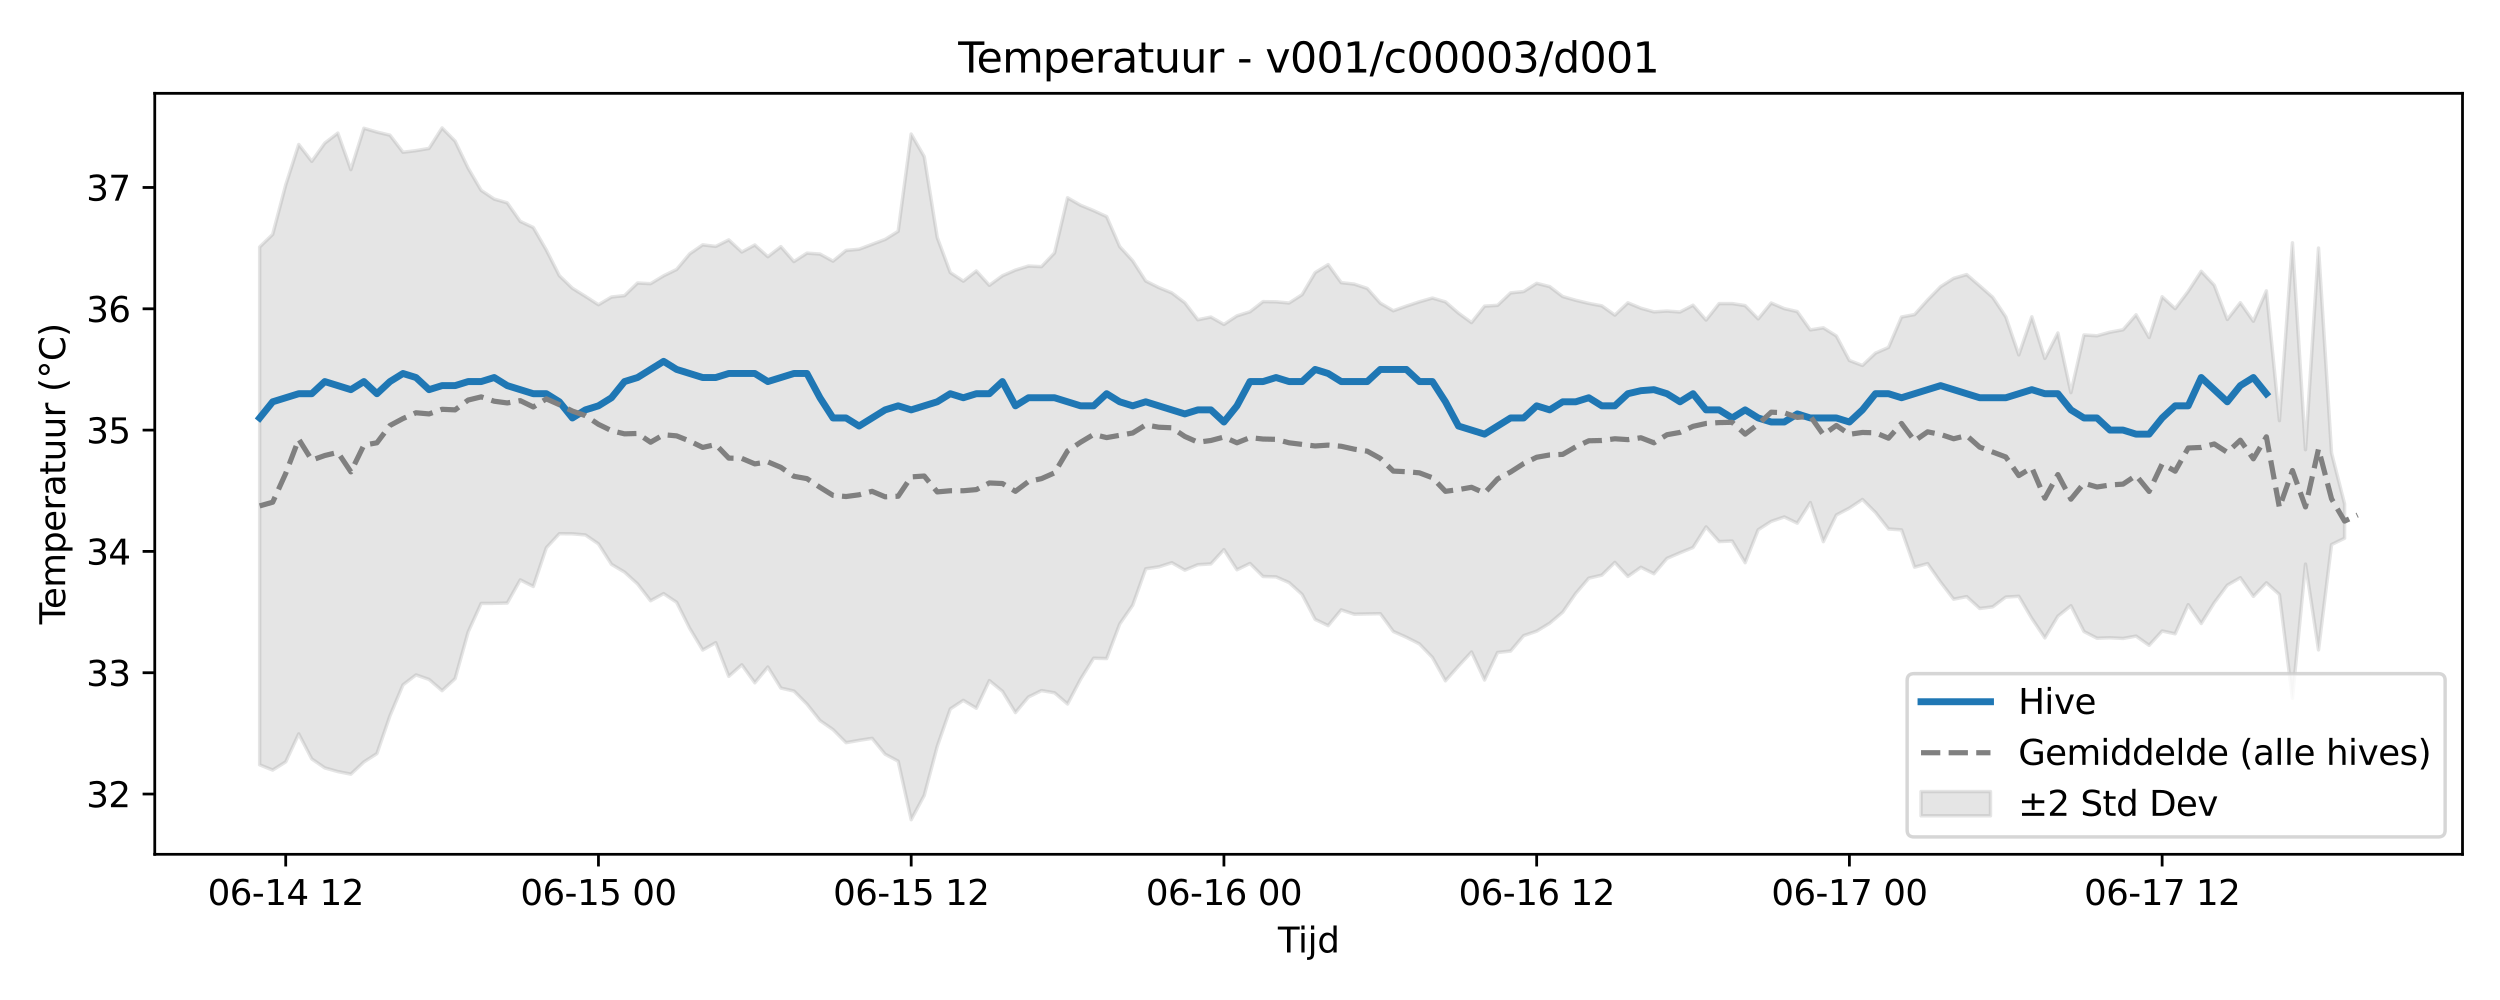 <?xml version="1.0" encoding="utf-8" standalone="no"?>
<!DOCTYPE svg PUBLIC "-//W3C//DTD SVG 1.1//EN"
  "http://www.w3.org/Graphics/SVG/1.1/DTD/svg11.dtd">
<svg xmlns:xlink="http://www.w3.org/1999/xlink" width="720pt" height="288pt" viewBox="0 0 720 288" xmlns="http://www.w3.org/2000/svg" version="1.1">
 <defs>
  <style type="text/css">*{stroke-linejoin: round; stroke-linecap: butt}</style>
 </defs>
 <g id="figure_1">
  <g id="patch_1">
   <path d="M 0 288 
L 720 288 
L 720 0 
L 0 0 
z
" style="fill: #ffffff"/>
  </g>
  <g id="axes_1">
   <g id="patch_2">
    <path d="M 44.57 246.04 
L 709.2 246.04 
L 709.2 26.88 
L 44.57 26.88 
z
" style="fill: #ffffff"/>
   </g>
   <g id="FillBetweenPolyCollection_1">
    <defs>
     <path id="mc0db12d327" d="M 74.78 -216.862 
L 74.78 -67.731 
L 78.533 -66.221 
L 82.286 -68.58 
L 86.039 -76.634 
L 89.792 -69.429 
L 93.545 -66.837 
L 97.298 -65.784 
L 101.05 -65.04 
L 104.803 -68.555 
L 108.556 -70.974 
L 112.309 -81.857 
L 116.062 -90.76 
L 119.815 -93.629 
L 123.568 -92.317 
L 127.32 -89.085 
L 131.073 -92.553 
L 134.826 -105.993 
L 138.579 -114.218 
L 142.332 -114.231 
L 146.085 -114.32 
L 149.837 -120.994 
L 153.59 -119.094 
L 157.343 -130.238 
L 161.096 -134.29 
L 164.849 -134.255 
L 168.602 -133.932 
L 172.355 -131.358 
L 176.107 -125.472 
L 179.86 -123.236 
L 183.613 -119.826 
L 187.366 -114.977 
L 191.119 -117.032 
L 194.872 -114.53 
L 198.625 -107.052 
L 202.377 -100.796 
L 206.13 -102.907 
L 209.883 -93.21 
L 213.636 -96.537 
L 217.389 -91.352 
L 221.142 -95.898 
L 224.895 -89.835 
L 228.647 -88.978 
L 232.4 -85.218 
L 236.153 -80.486 
L 239.906 -77.875 
L 243.659 -74.112 
L 247.412 -74.775 
L 251.164 -75.357 
L 254.917 -70.788 
L 258.67 -68.779 
L 262.423 -51.922 
L 266.176 -58.914 
L 269.929 -73.061 
L 273.682 -83.819 
L 277.434 -86.3 
L 281.187 -84.027 
L 284.94 -91.982 
L 288.693 -88.906 
L 292.446 -82.775 
L 296.199 -87.267 
L 299.952 -89.108 
L 303.704 -88.477 
L 307.457 -85.248 
L 311.21 -92.387 
L 314.963 -98.426 
L 318.716 -98.333 
L 322.469 -108.265 
L 326.222 -113.714 
L 329.974 -124.188 
L 333.727 -124.741 
L 337.48 -125.943 
L 341.233 -123.798 
L 344.986 -125.366 
L 348.739 -125.588 
L 352.491 -129.702 
L 356.244 -123.905 
L 359.997 -125.726 
L 363.75 -121.97 
L 367.503 -121.858 
L 371.256 -120.21 
L 375.009 -116.797 
L 378.761 -109.618 
L 382.514 -107.817 
L 386.267 -112.35 
L 390.02 -111.104 
L 393.773 -111.187 
L 397.526 -111.259 
L 401.279 -106.138 
L 405.031 -104.463 
L 408.784 -102.561 
L 412.537 -98.648 
L 416.29 -91.933 
L 420.043 -96.167 
L 423.796 -100.224 
L 427.548 -92.16 
L 431.301 -100.081 
L 435.054 -100.492 
L 438.807 -104.933 
L 442.56 -106.219 
L 446.313 -108.504 
L 450.066 -111.701 
L 453.818 -117.094 
L 457.571 -121.489 
L 461.324 -122.353 
L 465.077 -126.028 
L 468.83 -121.982 
L 472.583 -124.625 
L 476.336 -122.761 
L 480.088 -127.187 
L 483.841 -128.793 
L 487.594 -130.325 
L 491.347 -136.258 
L 495.1 -132.026 
L 498.853 -132.184 
L 502.606 -125.945 
L 506.358 -135.432 
L 510.111 -137.843 
L 513.864 -139.123 
L 517.617 -137.322 
L 521.37 -143.262 
L 525.123 -132.006 
L 528.875 -139.687 
L 532.628 -141.66 
L 536.381 -144.156 
L 540.134 -140.409 
L 543.887 -135.658 
L 547.64 -135.39 
L 551.393 -124.654 
L 555.145 -125.673 
L 558.898 -120.326 
L 562.651 -115.435 
L 566.404 -116.179 
L 570.157 -112.758 
L 573.91 -113.238 
L 577.663 -116.039 
L 581.415 -116.266 
L 585.168 -109.874 
L 588.921 -104.283 
L 592.674 -110.534 
L 596.427 -113.545 
L 600.18 -106.123 
L 603.933 -104.189 
L 607.685 -104.322 
L 611.438 -104.125 
L 615.191 -104.801 
L 618.944 -102.144 
L 622.697 -106.267 
L 626.45 -105.467 
L 630.202 -113.854 
L 633.955 -108.419 
L 637.708 -114.421 
L 641.461 -119.462 
L 645.214 -121.619 
L 648.967 -116.247 
L 652.72 -120.146 
L 656.472 -116.77 
L 660.225 -86.897 
L 663.978 -125.536 
L 667.731 -100.827 
L 671.484 -131.159 
L 675.237 -132.988 
L 675.237 -142.87 
L 675.237 -142.87 
L 671.484 -157.51 
L 667.731 -216.569 
L 663.978 -158.475 
L 660.225 -218.077 
L 656.472 -166.852 
L 652.72 -204.237 
L 648.967 -195.48 
L 645.214 -200.823 
L 641.461 -195.992 
L 637.708 -205.858 
L 633.955 -209.864 
L 630.202 -204.096 
L 626.45 -199.118 
L 622.697 -202.533 
L 618.944 -190.795 
L 615.191 -197.344 
L 611.438 -193.029 
L 607.685 -192.333 
L 603.933 -191.301 
L 600.18 -191.53 
L 596.427 -174.93 
L 592.674 -192.11 
L 588.921 -184.775 
L 585.168 -196.763 
L 581.415 -185.795 
L 577.663 -196.754 
L 573.91 -202.383 
L 570.157 -205.691 
L 566.404 -208.925 
L 562.651 -207.839 
L 558.898 -205.444 
L 555.145 -201.594 
L 551.393 -197.4 
L 547.64 -196.701 
L 543.887 -187.948 
L 540.134 -186.304 
L 536.381 -182.75 
L 532.628 -184.179 
L 528.875 -191.24 
L 525.123 -193.597 
L 521.37 -192.989 
L 517.617 -198.263 
L 513.864 -199.124 
L 510.111 -200.737 
L 506.358 -196.161 
L 502.606 -199.991 
L 498.853 -200.573 
L 495.1 -200.565 
L 491.347 -195.834 
L 487.594 -200.102 
L 483.841 -198.141 
L 480.088 -198.417 
L 476.336 -198.184 
L 472.583 -199.231 
L 468.83 -200.793 
L 465.077 -197.246 
L 461.324 -199.923 
L 457.571 -200.62 
L 453.818 -201.522 
L 450.066 -202.589 
L 446.313 -205.454 
L 442.56 -206.408 
L 438.807 -204.033 
L 435.054 -203.65 
L 431.301 -200.068 
L 427.548 -199.836 
L 423.796 -195.1 
L 420.043 -197.826 
L 416.29 -201.062 
L 412.537 -202.166 
L 408.784 -201.081 
L 405.031 -199.844 
L 401.279 -198.503 
L 397.526 -200.702 
L 393.773 -204.933 
L 390.02 -206.181 
L 386.267 -206.598 
L 382.514 -211.797 
L 378.761 -209.496 
L 375.009 -203.149 
L 371.256 -200.735 
L 367.503 -201.083 
L 363.75 -201.137 
L 359.997 -198.214 
L 356.244 -197.039 
L 352.491 -194.57 
L 348.739 -196.688 
L 344.986 -195.911 
L 341.233 -200.807 
L 337.48 -203.653 
L 333.727 -205.188 
L 329.974 -207.072 
L 326.222 -212.887 
L 322.469 -217.006 
L 318.716 -225.607 
L 314.963 -227.343 
L 311.21 -228.891 
L 307.457 -231.038 
L 303.704 -215.165 
L 299.952 -211.207 
L 296.199 -211.384 
L 292.446 -210.22 
L 288.693 -208.58 
L 284.94 -205.837 
L 281.187 -209.966 
L 277.434 -207.028 
L 273.682 -209.508 
L 269.929 -219.601 
L 266.176 -242.898 
L 262.423 -249.391 
L 258.67 -221.387 
L 254.917 -219.046 
L 251.164 -217.638 
L 247.412 -216.223 
L 243.659 -215.888 
L 239.906 -212.791 
L 236.153 -214.838 
L 232.4 -215.096 
L 228.647 -212.668 
L 224.895 -216.968 
L 221.142 -214.066 
L 217.389 -217.448 
L 213.636 -215.424 
L 209.883 -218.917 
L 206.13 -217.04 
L 202.377 -217.487 
L 198.625 -214.891 
L 194.872 -210.408 
L 191.119 -208.571 
L 187.366 -206.301 
L 183.613 -206.498 
L 179.86 -202.866 
L 176.107 -202.46 
L 172.355 -200.235 
L 168.602 -202.652 
L 164.849 -204.99 
L 161.096 -208.615 
L 157.343 -215.995 
L 153.59 -222.481 
L 149.837 -224.241 
L 146.085 -229.584 
L 142.332 -230.671 
L 138.579 -233.18 
L 134.826 -239.574 
L 131.073 -247.357 
L 127.32 -251.158 
L 123.568 -245.264 
L 119.815 -244.618 
L 116.062 -244.16 
L 112.309 -249.07 
L 108.556 -249.971 
L 104.803 -251.059 
L 101.05 -239.157 
L 97.298 -249.671 
L 93.545 -246.787 
L 89.792 -241.533 
L 86.039 -246.391 
L 82.286 -234.73 
L 78.533 -220.507 
L 74.78 -216.862 
z
" style="stroke: #808080; stroke-opacity: 0.2"/>
    </defs>
    <g clip-path="url(#p40c38d9296)">
     <use xlink:href="#mc0db12d327" x="0" y="288" style="fill: #808080; fill-opacity: 0.2; stroke: #808080; stroke-opacity: 0.2"/>
    </g>
   </g>
   <g id="matplotlib.axis_1">
    <g id="xtick_1">
     <g id="line2d_1">
      <defs>
       <path id="m0bcf528bba" d="M 0 0 
L 0 3.5 
" style="stroke: #000000; stroke-width: 0.8"/>
      </defs>
      <g>
       <use xlink:href="#m0bcf528bba" x="82.286" y="246.04" style="stroke: #000000; stroke-width: 0.8"/>
      </g>
     </g>
     <g id="text_1">
      <!-- 06-14 12 -->
      <g transform="translate(59.806 260.638) scale(0.1 -0.1)">
       <defs>
        <path id="DejaVuSans-30" d="M 2034 4250 
Q 1547 4250 1301 3770 
Q 1056 3291 1056 2328 
Q 1056 1369 1301 889 
Q 1547 409 2034 409 
Q 2525 409 2770 889 
Q 3016 1369 3016 2328 
Q 3016 3291 2770 3770 
Q 2525 4250 2034 4250 
z
M 2034 4750 
Q 2819 4750 3233 4129 
Q 3647 3509 3647 2328 
Q 3647 1150 3233 529 
Q 2819 -91 2034 -91 
Q 1250 -91 836 529 
Q 422 1150 422 2328 
Q 422 3509 836 4129 
Q 1250 4750 2034 4750 
z
" transform="scale(0.016)"/>
        <path id="DejaVuSans-36" d="M 2113 2584 
Q 1688 2584 1439 2293 
Q 1191 2003 1191 1497 
Q 1191 994 1439 701 
Q 1688 409 2113 409 
Q 2538 409 2786 701 
Q 3034 994 3034 1497 
Q 3034 2003 2786 2293 
Q 2538 2584 2113 2584 
z
M 3366 4563 
L 3366 3988 
Q 3128 4100 2886 4159 
Q 2644 4219 2406 4219 
Q 1781 4219 1451 3797 
Q 1122 3375 1075 2522 
Q 1259 2794 1537 2939 
Q 1816 3084 2150 3084 
Q 2853 3084 3261 2657 
Q 3669 2231 3669 1497 
Q 3669 778 3244 343 
Q 2819 -91 2113 -91 
Q 1303 -91 875 529 
Q 447 1150 447 2328 
Q 447 3434 972 4092 
Q 1497 4750 2381 4750 
Q 2619 4750 2861 4703 
Q 3103 4656 3366 4563 
z
" transform="scale(0.016)"/>
        <path id="DejaVuSans-2d" d="M 313 2009 
L 1997 2009 
L 1997 1497 
L 313 1497 
L 313 2009 
z
" transform="scale(0.016)"/>
        <path id="DejaVuSans-31" d="M 794 531 
L 1825 531 
L 1825 4091 
L 703 3866 
L 703 4441 
L 1819 4666 
L 2450 4666 
L 2450 531 
L 3481 531 
L 3481 0 
L 794 0 
L 794 531 
z
" transform="scale(0.016)"/>
        <path id="DejaVuSans-34" d="M 2419 4116 
L 825 1625 
L 2419 1625 
L 2419 4116 
z
M 2253 4666 
L 3047 4666 
L 3047 1625 
L 3713 1625 
L 3713 1100 
L 3047 1100 
L 3047 0 
L 2419 0 
L 2419 1100 
L 313 1100 
L 313 1709 
L 2253 4666 
z
" transform="scale(0.016)"/>
        <path id="DejaVuSans-20" transform="scale(0.016)"/>
        <path id="DejaVuSans-32" d="M 1228 531 
L 3431 531 
L 3431 0 
L 469 0 
L 469 531 
Q 828 903 1448 1529 
Q 2069 2156 2228 2338 
Q 2531 2678 2651 2914 
Q 2772 3150 2772 3378 
Q 2772 3750 2511 3984 
Q 2250 4219 1831 4219 
Q 1534 4219 1204 4116 
Q 875 4013 500 3803 
L 500 4441 
Q 881 4594 1212 4672 
Q 1544 4750 1819 4750 
Q 2544 4750 2975 4387 
Q 3406 4025 3406 3419 
Q 3406 3131 3298 2873 
Q 3191 2616 2906 2266 
Q 2828 2175 2409 1742 
Q 1991 1309 1228 531 
z
" transform="scale(0.016)"/>
       </defs>
       <use xlink:href="#DejaVuSans-30"/>
       <use xlink:href="#DejaVuSans-36" transform="translate(63.623 0)"/>
       <use xlink:href="#DejaVuSans-2d" transform="translate(127.246 0)"/>
       <use xlink:href="#DejaVuSans-31" transform="translate(163.33 0)"/>
       <use xlink:href="#DejaVuSans-34" transform="translate(226.953 0)"/>
       <use xlink:href="#DejaVuSans-20" transform="translate(290.576 0)"/>
       <use xlink:href="#DejaVuSans-31" transform="translate(322.363 0)"/>
       <use xlink:href="#DejaVuSans-32" transform="translate(385.986 0)"/>
      </g>
     </g>
    </g>
    <g id="xtick_2">
     <g id="line2d_2">
      <g>
       <use xlink:href="#m0bcf528bba" x="172.355" y="246.04" style="stroke: #000000; stroke-width: 0.8"/>
      </g>
     </g>
     <g id="text_2">
      <!-- 06-15 00 -->
      <g transform="translate(149.874 260.638) scale(0.1 -0.1)">
       <defs>
        <path id="DejaVuSans-35" d="M 691 4666 
L 3169 4666 
L 3169 4134 
L 1269 4134 
L 1269 2991 
Q 1406 3038 1543 3061 
Q 1681 3084 1819 3084 
Q 2600 3084 3056 2656 
Q 3513 2228 3513 1497 
Q 3513 744 3044 326 
Q 2575 -91 1722 -91 
Q 1428 -91 1123 -41 
Q 819 9 494 109 
L 494 744 
Q 775 591 1075 516 
Q 1375 441 1709 441 
Q 2250 441 2565 725 
Q 2881 1009 2881 1497 
Q 2881 1984 2565 2268 
Q 2250 2553 1709 2553 
Q 1456 2553 1204 2497 
Q 953 2441 691 2322 
L 691 4666 
z
" transform="scale(0.016)"/>
       </defs>
       <use xlink:href="#DejaVuSans-30"/>
       <use xlink:href="#DejaVuSans-36" transform="translate(63.623 0)"/>
       <use xlink:href="#DejaVuSans-2d" transform="translate(127.246 0)"/>
       <use xlink:href="#DejaVuSans-31" transform="translate(163.33 0)"/>
       <use xlink:href="#DejaVuSans-35" transform="translate(226.953 0)"/>
       <use xlink:href="#DejaVuSans-20" transform="translate(290.576 0)"/>
       <use xlink:href="#DejaVuSans-30" transform="translate(322.363 0)"/>
       <use xlink:href="#DejaVuSans-30" transform="translate(385.986 0)"/>
      </g>
     </g>
    </g>
    <g id="xtick_3">
     <g id="line2d_3">
      <g>
       <use xlink:href="#m0bcf528bba" x="262.423" y="246.04" style="stroke: #000000; stroke-width: 0.8"/>
      </g>
     </g>
     <g id="text_3">
      <!-- 06-15 12 -->
      <g transform="translate(239.943 260.638) scale(0.1 -0.1)">
       <use xlink:href="#DejaVuSans-30"/>
       <use xlink:href="#DejaVuSans-36" transform="translate(63.623 0)"/>
       <use xlink:href="#DejaVuSans-2d" transform="translate(127.246 0)"/>
       <use xlink:href="#DejaVuSans-31" transform="translate(163.33 0)"/>
       <use xlink:href="#DejaVuSans-35" transform="translate(226.953 0)"/>
       <use xlink:href="#DejaVuSans-20" transform="translate(290.576 0)"/>
       <use xlink:href="#DejaVuSans-31" transform="translate(322.363 0)"/>
       <use xlink:href="#DejaVuSans-32" transform="translate(385.986 0)"/>
      </g>
     </g>
    </g>
    <g id="xtick_4">
     <g id="line2d_4">
      <g>
       <use xlink:href="#m0bcf528bba" x="352.491" y="246.04" style="stroke: #000000; stroke-width: 0.8"/>
      </g>
     </g>
     <g id="text_4">
      <!-- 06-16 00 -->
      <g transform="translate(330.011 260.638) scale(0.1 -0.1)">
       <use xlink:href="#DejaVuSans-30"/>
       <use xlink:href="#DejaVuSans-36" transform="translate(63.623 0)"/>
       <use xlink:href="#DejaVuSans-2d" transform="translate(127.246 0)"/>
       <use xlink:href="#DejaVuSans-31" transform="translate(163.33 0)"/>
       <use xlink:href="#DejaVuSans-36" transform="translate(226.953 0)"/>
       <use xlink:href="#DejaVuSans-20" transform="translate(290.576 0)"/>
       <use xlink:href="#DejaVuSans-30" transform="translate(322.363 0)"/>
       <use xlink:href="#DejaVuSans-30" transform="translate(385.986 0)"/>
      </g>
     </g>
    </g>
    <g id="xtick_5">
     <g id="line2d_5">
      <g>
       <use xlink:href="#m0bcf528bba" x="442.56" y="246.04" style="stroke: #000000; stroke-width: 0.8"/>
      </g>
     </g>
     <g id="text_5">
      <!-- 06-16 12 -->
      <g transform="translate(420.079 260.638) scale(0.1 -0.1)">
       <use xlink:href="#DejaVuSans-30"/>
       <use xlink:href="#DejaVuSans-36" transform="translate(63.623 0)"/>
       <use xlink:href="#DejaVuSans-2d" transform="translate(127.246 0)"/>
       <use xlink:href="#DejaVuSans-31" transform="translate(163.33 0)"/>
       <use xlink:href="#DejaVuSans-36" transform="translate(226.953 0)"/>
       <use xlink:href="#DejaVuSans-20" transform="translate(290.576 0)"/>
       <use xlink:href="#DejaVuSans-31" transform="translate(322.363 0)"/>
       <use xlink:href="#DejaVuSans-32" transform="translate(385.986 0)"/>
      </g>
     </g>
    </g>
    <g id="xtick_6">
     <g id="line2d_6">
      <g>
       <use xlink:href="#m0bcf528bba" x="532.628" y="246.04" style="stroke: #000000; stroke-width: 0.8"/>
      </g>
     </g>
     <g id="text_6">
      <!-- 06-17 00 -->
      <g transform="translate(510.148 260.638) scale(0.1 -0.1)">
       <defs>
        <path id="DejaVuSans-37" d="M 525 4666 
L 3525 4666 
L 3525 4397 
L 1831 0 
L 1172 0 
L 2766 4134 
L 525 4134 
L 525 4666 
z
" transform="scale(0.016)"/>
       </defs>
       <use xlink:href="#DejaVuSans-30"/>
       <use xlink:href="#DejaVuSans-36" transform="translate(63.623 0)"/>
       <use xlink:href="#DejaVuSans-2d" transform="translate(127.246 0)"/>
       <use xlink:href="#DejaVuSans-31" transform="translate(163.33 0)"/>
       <use xlink:href="#DejaVuSans-37" transform="translate(226.953 0)"/>
       <use xlink:href="#DejaVuSans-20" transform="translate(290.576 0)"/>
       <use xlink:href="#DejaVuSans-30" transform="translate(322.363 0)"/>
       <use xlink:href="#DejaVuSans-30" transform="translate(385.986 0)"/>
      </g>
     </g>
    </g>
    <g id="xtick_7">
     <g id="line2d_7">
      <g>
       <use xlink:href="#m0bcf528bba" x="622.697" y="246.04" style="stroke: #000000; stroke-width: 0.8"/>
      </g>
     </g>
     <g id="text_7">
      <!-- 06-17 12 -->
      <g transform="translate(600.216 260.638) scale(0.1 -0.1)">
       <use xlink:href="#DejaVuSans-30"/>
       <use xlink:href="#DejaVuSans-36" transform="translate(63.623 0)"/>
       <use xlink:href="#DejaVuSans-2d" transform="translate(127.246 0)"/>
       <use xlink:href="#DejaVuSans-31" transform="translate(163.33 0)"/>
       <use xlink:href="#DejaVuSans-37" transform="translate(226.953 0)"/>
       <use xlink:href="#DejaVuSans-20" transform="translate(290.576 0)"/>
       <use xlink:href="#DejaVuSans-31" transform="translate(322.363 0)"/>
       <use xlink:href="#DejaVuSans-32" transform="translate(385.986 0)"/>
      </g>
     </g>
    </g>
    <g id="text_8">
     <!-- Tijd -->
     <g transform="translate(368.035 274.317) scale(0.1 -0.1)">
      <defs>
       <path id="DejaVuSans-54" d="M -19 4666 
L 3928 4666 
L 3928 4134 
L 2272 4134 
L 2272 0 
L 1638 0 
L 1638 4134 
L -19 4134 
L -19 4666 
z
" transform="scale(0.016)"/>
       <path id="DejaVuSans-69" d="M 603 3500 
L 1178 3500 
L 1178 0 
L 603 0 
L 603 3500 
z
M 603 4863 
L 1178 4863 
L 1178 4134 
L 603 4134 
L 603 4863 
z
" transform="scale(0.016)"/>
       <path id="DejaVuSans-6a" d="M 603 3500 
L 1178 3500 
L 1178 -63 
Q 1178 -731 923 -1031 
Q 669 -1331 103 -1331 
L -116 -1331 
L -116 -844 
L 38 -844 
Q 366 -844 484 -692 
Q 603 -541 603 -63 
L 603 3500 
z
M 603 4863 
L 1178 4863 
L 1178 4134 
L 603 4134 
L 603 4863 
z
" transform="scale(0.016)"/>
       <path id="DejaVuSans-64" d="M 2906 2969 
L 2906 4863 
L 3481 4863 
L 3481 0 
L 2906 0 
L 2906 525 
Q 2725 213 2448 61 
Q 2172 -91 1784 -91 
Q 1150 -91 751 415 
Q 353 922 353 1747 
Q 353 2572 751 3078 
Q 1150 3584 1784 3584 
Q 2172 3584 2448 3432 
Q 2725 3281 2906 2969 
z
M 947 1747 
Q 947 1113 1208 752 
Q 1469 391 1925 391 
Q 2381 391 2643 752 
Q 2906 1113 2906 1747 
Q 2906 2381 2643 2742 
Q 2381 3103 1925 3103 
Q 1469 3103 1208 2742 
Q 947 2381 947 1747 
z
" transform="scale(0.016)"/>
      </defs>
      <use xlink:href="#DejaVuSans-54"/>
      <use xlink:href="#DejaVuSans-69" transform="translate(57.959 0)"/>
      <use xlink:href="#DejaVuSans-6a" transform="translate(85.742 0)"/>
      <use xlink:href="#DejaVuSans-64" transform="translate(113.525 0)"/>
     </g>
    </g>
   </g>
   <g id="matplotlib.axis_2">
    <g id="ytick_1">
     <g id="line2d_8">
      <defs>
       <path id="m020aad8a9a" d="M 0 0 
L -3.5 0 
" style="stroke: #000000; stroke-width: 0.8"/>
      </defs>
      <g>
       <use xlink:href="#m020aad8a9a" x="44.57" y="228.68" style="stroke: #000000; stroke-width: 0.8"/>
      </g>
     </g>
     <g id="text_9">
      <!-- 32 -->
      <g transform="translate(24.845 232.48) scale(0.1 -0.1)">
       <defs>
        <path id="DejaVuSans-33" d="M 2597 2516 
Q 3050 2419 3304 2112 
Q 3559 1806 3559 1356 
Q 3559 666 3084 287 
Q 2609 -91 1734 -91 
Q 1441 -91 1130 -33 
Q 819 25 488 141 
L 488 750 
Q 750 597 1062 519 
Q 1375 441 1716 441 
Q 2309 441 2620 675 
Q 2931 909 2931 1356 
Q 2931 1769 2642 2001 
Q 2353 2234 1838 2234 
L 1294 2234 
L 1294 2753 
L 1863 2753 
Q 2328 2753 2575 2939 
Q 2822 3125 2822 3475 
Q 2822 3834 2567 4026 
Q 2313 4219 1838 4219 
Q 1578 4219 1281 4162 
Q 984 4106 628 3988 
L 628 4550 
Q 988 4650 1302 4700 
Q 1616 4750 1894 4750 
Q 2613 4750 3031 4423 
Q 3450 4097 3450 3541 
Q 3450 3153 3228 2886 
Q 3006 2619 2597 2516 
z
" transform="scale(0.016)"/>
       </defs>
       <use xlink:href="#DejaVuSans-33"/>
       <use xlink:href="#DejaVuSans-32" transform="translate(63.623 0)"/>
      </g>
     </g>
    </g>
    <g id="ytick_2">
     <g id="line2d_9">
      <g>
       <use xlink:href="#m020aad8a9a" x="44.57" y="193.743" style="stroke: #000000; stroke-width: 0.8"/>
      </g>
     </g>
     <g id="text_10">
      <!-- 33 -->
      <g transform="translate(24.845 197.542) scale(0.1 -0.1)">
       <use xlink:href="#DejaVuSans-33"/>
       <use xlink:href="#DejaVuSans-33" transform="translate(63.623 0)"/>
      </g>
     </g>
    </g>
    <g id="ytick_3">
     <g id="line2d_10">
      <g>
       <use xlink:href="#m020aad8a9a" x="44.57" y="158.805" style="stroke: #000000; stroke-width: 0.8"/>
      </g>
     </g>
     <g id="text_11">
      <!-- 34 -->
      <g transform="translate(24.845 162.604) scale(0.1 -0.1)">
       <use xlink:href="#DejaVuSans-33"/>
       <use xlink:href="#DejaVuSans-34" transform="translate(63.623 0)"/>
      </g>
     </g>
    </g>
    <g id="ytick_4">
     <g id="line2d_11">
      <g>
       <use xlink:href="#m020aad8a9a" x="44.57" y="123.867" style="stroke: #000000; stroke-width: 0.8"/>
      </g>
     </g>
     <g id="text_12">
      <!-- 35 -->
      <g transform="translate(24.845 127.667) scale(0.1 -0.1)">
       <use xlink:href="#DejaVuSans-33"/>
       <use xlink:href="#DejaVuSans-35" transform="translate(63.623 0)"/>
      </g>
     </g>
    </g>
    <g id="ytick_5">
     <g id="line2d_12">
      <g>
       <use xlink:href="#m020aad8a9a" x="44.57" y="88.93" style="stroke: #000000; stroke-width: 0.8"/>
      </g>
     </g>
     <g id="text_13">
      <!-- 36 -->
      <g transform="translate(24.845 92.729) scale(0.1 -0.1)">
       <use xlink:href="#DejaVuSans-33"/>
       <use xlink:href="#DejaVuSans-36" transform="translate(63.623 0)"/>
      </g>
     </g>
    </g>
    <g id="ytick_6">
     <g id="line2d_13">
      <g>
       <use xlink:href="#m020aad8a9a" x="44.57" y="53.992" style="stroke: #000000; stroke-width: 0.8"/>
      </g>
     </g>
     <g id="text_14">
      <!-- 37 -->
      <g transform="translate(24.845 57.792) scale(0.1 -0.1)">
       <use xlink:href="#DejaVuSans-33"/>
       <use xlink:href="#DejaVuSans-37" transform="translate(63.623 0)"/>
      </g>
     </g>
    </g>
    <g id="text_15">
     <!-- Temperatuur (°C) -->
     <g transform="translate(18.765 179.816) rotate(-90) scale(0.1 -0.1)">
      <defs>
       <path id="DejaVuSans-65" d="M 3597 1894 
L 3597 1613 
L 953 1613 
Q 991 1019 1311 708 
Q 1631 397 2203 397 
Q 2534 397 2845 478 
Q 3156 559 3463 722 
L 3463 178 
Q 3153 47 2828 -22 
Q 2503 -91 2169 -91 
Q 1331 -91 842 396 
Q 353 884 353 1716 
Q 353 2575 817 3079 
Q 1281 3584 2069 3584 
Q 2775 3584 3186 3129 
Q 3597 2675 3597 1894 
z
M 3022 2063 
Q 3016 2534 2758 2815 
Q 2500 3097 2075 3097 
Q 1594 3097 1305 2825 
Q 1016 2553 972 2059 
L 3022 2063 
z
" transform="scale(0.016)"/>
       <path id="DejaVuSans-6d" d="M 3328 2828 
Q 3544 3216 3844 3400 
Q 4144 3584 4550 3584 
Q 5097 3584 5394 3201 
Q 5691 2819 5691 2113 
L 5691 0 
L 5113 0 
L 5113 2094 
Q 5113 2597 4934 2840 
Q 4756 3084 4391 3084 
Q 3944 3084 3684 2787 
Q 3425 2491 3425 1978 
L 3425 0 
L 2847 0 
L 2847 2094 
Q 2847 2600 2669 2842 
Q 2491 3084 2119 3084 
Q 1678 3084 1418 2786 
Q 1159 2488 1159 1978 
L 1159 0 
L 581 0 
L 581 3500 
L 1159 3500 
L 1159 2956 
Q 1356 3278 1631 3431 
Q 1906 3584 2284 3584 
Q 2666 3584 2933 3390 
Q 3200 3197 3328 2828 
z
" transform="scale(0.016)"/>
       <path id="DejaVuSans-70" d="M 1159 525 
L 1159 -1331 
L 581 -1331 
L 581 3500 
L 1159 3500 
L 1159 2969 
Q 1341 3281 1617 3432 
Q 1894 3584 2278 3584 
Q 2916 3584 3314 3078 
Q 3713 2572 3713 1747 
Q 3713 922 3314 415 
Q 2916 -91 2278 -91 
Q 1894 -91 1617 61 
Q 1341 213 1159 525 
z
M 3116 1747 
Q 3116 2381 2855 2742 
Q 2594 3103 2138 3103 
Q 1681 3103 1420 2742 
Q 1159 2381 1159 1747 
Q 1159 1113 1420 752 
Q 1681 391 2138 391 
Q 2594 391 2855 752 
Q 3116 1113 3116 1747 
z
" transform="scale(0.016)"/>
       <path id="DejaVuSans-72" d="M 2631 2963 
Q 2534 3019 2420 3045 
Q 2306 3072 2169 3072 
Q 1681 3072 1420 2755 
Q 1159 2438 1159 1844 
L 1159 0 
L 581 0 
L 581 3500 
L 1159 3500 
L 1159 2956 
Q 1341 3275 1631 3429 
Q 1922 3584 2338 3584 
Q 2397 3584 2469 3576 
Q 2541 3569 2628 3553 
L 2631 2963 
z
" transform="scale(0.016)"/>
       <path id="DejaVuSans-61" d="M 2194 1759 
Q 1497 1759 1228 1600 
Q 959 1441 959 1056 
Q 959 750 1161 570 
Q 1363 391 1709 391 
Q 2188 391 2477 730 
Q 2766 1069 2766 1631 
L 2766 1759 
L 2194 1759 
z
M 3341 1997 
L 3341 0 
L 2766 0 
L 2766 531 
Q 2569 213 2275 61 
Q 1981 -91 1556 -91 
Q 1019 -91 701 211 
Q 384 513 384 1019 
Q 384 1609 779 1909 
Q 1175 2209 1959 2209 
L 2766 2209 
L 2766 2266 
Q 2766 2663 2505 2880 
Q 2244 3097 1772 3097 
Q 1472 3097 1187 3025 
Q 903 2953 641 2809 
L 641 3341 
Q 956 3463 1253 3523 
Q 1550 3584 1831 3584 
Q 2591 3584 2966 3190 
Q 3341 2797 3341 1997 
z
" transform="scale(0.016)"/>
       <path id="DejaVuSans-74" d="M 1172 4494 
L 1172 3500 
L 2356 3500 
L 2356 3053 
L 1172 3053 
L 1172 1153 
Q 1172 725 1289 603 
Q 1406 481 1766 481 
L 2356 481 
L 2356 0 
L 1766 0 
Q 1100 0 847 248 
Q 594 497 594 1153 
L 594 3053 
L 172 3053 
L 172 3500 
L 594 3500 
L 594 4494 
L 1172 4494 
z
" transform="scale(0.016)"/>
       <path id="DejaVuSans-75" d="M 544 1381 
L 544 3500 
L 1119 3500 
L 1119 1403 
Q 1119 906 1312 657 
Q 1506 409 1894 409 
Q 2359 409 2629 706 
Q 2900 1003 2900 1516 
L 2900 3500 
L 3475 3500 
L 3475 0 
L 2900 0 
L 2900 538 
Q 2691 219 2414 64 
Q 2138 -91 1772 -91 
Q 1169 -91 856 284 
Q 544 659 544 1381 
z
M 1991 3584 
L 1991 3584 
z
" transform="scale(0.016)"/>
       <path id="DejaVuSans-28" d="M 1984 4856 
Q 1566 4138 1362 3434 
Q 1159 2731 1159 2009 
Q 1159 1288 1364 580 
Q 1569 -128 1984 -844 
L 1484 -844 
Q 1016 -109 783 600 
Q 550 1309 550 2009 
Q 550 2706 781 3412 
Q 1013 4119 1484 4856 
L 1984 4856 
z
" transform="scale(0.016)"/>
       <path id="DejaVuSans-b0" d="M 1600 4347 
Q 1350 4347 1178 4173 
Q 1006 4000 1006 3750 
Q 1006 3503 1178 3333 
Q 1350 3163 1600 3163 
Q 1850 3163 2022 3333 
Q 2194 3503 2194 3750 
Q 2194 3997 2020 4172 
Q 1847 4347 1600 4347 
z
M 1600 4750 
Q 1800 4750 1984 4673 
Q 2169 4597 2303 4453 
Q 2447 4313 2519 4134 
Q 2591 3956 2591 3750 
Q 2591 3338 2302 3052 
Q 2013 2766 1594 2766 
Q 1172 2766 890 3047 
Q 609 3328 609 3750 
Q 609 4169 896 4459 
Q 1184 4750 1600 4750 
z
" transform="scale(0.016)"/>
       <path id="DejaVuSans-43" d="M 4122 4306 
L 4122 3641 
Q 3803 3938 3442 4084 
Q 3081 4231 2675 4231 
Q 1875 4231 1450 3742 
Q 1025 3253 1025 2328 
Q 1025 1406 1450 917 
Q 1875 428 2675 428 
Q 3081 428 3442 575 
Q 3803 722 4122 1019 
L 4122 359 
Q 3791 134 3420 21 
Q 3050 -91 2638 -91 
Q 1578 -91 968 557 
Q 359 1206 359 2328 
Q 359 3453 968 4101 
Q 1578 4750 2638 4750 
Q 3056 4750 3426 4639 
Q 3797 4528 4122 4306 
z
" transform="scale(0.016)"/>
       <path id="DejaVuSans-29" d="M 513 4856 
L 1013 4856 
Q 1481 4119 1714 3412 
Q 1947 2706 1947 2009 
Q 1947 1309 1714 600 
Q 1481 -109 1013 -844 
L 513 -844 
Q 928 -128 1133 580 
Q 1338 1288 1338 2009 
Q 1338 2731 1133 3434 
Q 928 4138 513 4856 
z
" transform="scale(0.016)"/>
      </defs>
      <use xlink:href="#DejaVuSans-54"/>
      <use xlink:href="#DejaVuSans-65" transform="translate(44.084 0)"/>
      <use xlink:href="#DejaVuSans-6d" transform="translate(105.607 0)"/>
      <use xlink:href="#DejaVuSans-70" transform="translate(203.02 0)"/>
      <use xlink:href="#DejaVuSans-65" transform="translate(266.496 0)"/>
      <use xlink:href="#DejaVuSans-72" transform="translate(328.02 0)"/>
      <use xlink:href="#DejaVuSans-61" transform="translate(369.133 0)"/>
      <use xlink:href="#DejaVuSans-74" transform="translate(430.412 0)"/>
      <use xlink:href="#DejaVuSans-75" transform="translate(469.621 0)"/>
      <use xlink:href="#DejaVuSans-75" transform="translate(533 0)"/>
      <use xlink:href="#DejaVuSans-72" transform="translate(596.379 0)"/>
      <use xlink:href="#DejaVuSans-20" transform="translate(637.492 0)"/>
      <use xlink:href="#DejaVuSans-28" transform="translate(669.279 0)"/>
      <use xlink:href="#DejaVuSans-b0" transform="translate(708.293 0)"/>
      <use xlink:href="#DejaVuSans-43" transform="translate(758.293 0)"/>
      <use xlink:href="#DejaVuSans-29" transform="translate(828.117 0)"/>
     </g>
    </g>
   </g>
   <g id="line2d_14">
    <path d="M 74.78 120.374 
L 78.533 115.715 
L 86.039 113.386 
L 89.792 113.386 
L 93.545 109.892 
L 101.05 112.222 
L 104.803 109.892 
L 108.556 113.386 
L 112.309 109.892 
L 116.062 107.563 
L 119.815 108.728 
L 123.568 112.222 
L 127.32 111.057 
L 131.073 111.057 
L 134.826 109.892 
L 138.579 109.892 
L 142.332 108.728 
L 146.085 111.057 
L 153.59 113.386 
L 157.343 113.386 
L 161.096 115.715 
L 164.849 120.374 
L 168.602 118.045 
L 172.355 116.88 
L 176.107 114.551 
L 179.86 109.892 
L 183.613 108.728 
L 191.119 104.07 
L 194.872 106.399 
L 202.377 108.728 
L 206.13 108.728 
L 209.883 107.563 
L 217.389 107.563 
L 221.142 109.892 
L 228.647 107.563 
L 232.4 107.563 
L 236.153 114.551 
L 239.906 120.374 
L 243.659 120.374 
L 247.412 122.703 
L 254.917 118.045 
L 258.67 116.88 
L 262.423 118.045 
L 269.929 115.715 
L 273.682 113.386 
L 277.434 114.551 
L 281.187 113.386 
L 284.94 113.386 
L 288.693 109.892 
L 292.446 116.88 
L 296.199 114.551 
L 303.704 114.551 
L 311.21 116.88 
L 314.963 116.88 
L 318.716 113.386 
L 322.469 115.715 
L 326.222 116.88 
L 329.974 115.715 
L 341.233 119.209 
L 344.986 118.045 
L 348.739 118.045 
L 352.491 121.538 
L 356.244 116.88 
L 359.997 109.892 
L 363.75 109.892 
L 367.503 108.728 
L 371.256 109.892 
L 375.009 109.892 
L 378.761 106.399 
L 382.514 107.563 
L 386.267 109.892 
L 393.773 109.892 
L 397.526 106.399 
L 405.031 106.399 
L 408.784 109.892 
L 412.537 109.892 
L 416.29 115.715 
L 420.043 122.703 
L 427.548 125.032 
L 435.054 120.374 
L 438.807 120.374 
L 442.56 116.88 
L 446.313 118.045 
L 450.066 115.715 
L 453.818 115.715 
L 457.571 114.551 
L 461.324 116.88 
L 465.077 116.88 
L 468.83 113.386 
L 472.583 112.513 
L 476.336 112.222 
L 480.088 113.386 
L 483.841 115.715 
L 487.594 113.386 
L 491.347 118.045 
L 495.1 118.045 
L 498.853 120.374 
L 502.606 118.045 
L 506.358 120.374 
L 510.111 121.538 
L 513.864 121.538 
L 517.617 119.209 
L 521.37 120.374 
L 528.875 120.374 
L 532.628 121.538 
L 536.381 118.045 
L 540.134 113.386 
L 543.887 113.386 
L 547.64 114.551 
L 558.898 111.057 
L 570.157 114.551 
L 577.663 114.551 
L 585.168 112.222 
L 588.921 113.386 
L 592.674 113.386 
L 596.427 118.045 
L 600.18 120.374 
L 603.933 120.374 
L 607.685 123.867 
L 611.438 123.867 
L 615.191 125.032 
L 618.944 125.032 
L 622.697 120.374 
L 626.45 116.88 
L 630.202 116.88 
L 633.955 108.728 
L 641.461 115.715 
L 645.214 111.057 
L 648.967 108.728 
L 652.72 113.386 
L 652.72 113.386 
" clip-path="url(#p40c38d9296)" style="fill: none; stroke: #1f77b4; stroke-width: 2; stroke-linecap: square"/>
   </g>
   <g id="line2d_15">
    <path d="M 74.78 145.703 
L 78.533 144.636 
L 82.286 136.345 
L 86.039 126.488 
L 89.792 132.519 
L 93.545 131.188 
L 97.298 130.273 
L 101.05 135.902 
L 104.803 128.193 
L 108.556 127.528 
L 112.309 122.537 
L 116.062 120.54 
L 119.815 118.876 
L 123.568 119.209 
L 127.32 117.878 
L 131.073 118.045 
L 134.826 115.216 
L 138.579 114.301 
L 142.332 115.549 
L 146.085 116.048 
L 149.837 115.383 
L 153.59 117.213 
L 157.343 114.884 
L 161.096 116.547 
L 164.849 118.377 
L 168.602 119.708 
L 172.355 122.204 
L 176.107 124.034 
L 179.86 124.949 
L 183.613 124.838 
L 187.366 127.361 
L 191.119 125.198 
L 194.872 125.531 
L 198.625 127.029 
L 202.377 128.859 
L 206.13 128.027 
L 209.883 131.936 
L 213.636 132.02 
L 217.389 133.6 
L 221.142 133.018 
L 224.895 134.598 
L 228.647 137.177 
L 232.4 137.843 
L 236.153 140.338 
L 239.906 142.667 
L 243.659 143 
L 247.412 142.501 
L 251.164 141.503 
L 254.917 143.083 
L 258.67 142.917 
L 262.423 137.343 
L 266.176 137.094 
L 269.929 141.669 
L 273.682 141.336 
L 277.434 141.336 
L 281.187 141.004 
L 284.94 139.09 
L 288.693 139.257 
L 292.446 141.503 
L 296.199 138.674 
L 299.952 137.843 
L 303.704 136.179 
L 307.457 129.857 
L 311.21 127.361 
L 314.963 125.115 
L 318.716 126.03 
L 326.222 124.699 
L 329.974 122.37 
L 333.727 123.036 
L 337.48 123.202 
L 341.233 125.698 
L 344.986 127.361 
L 348.739 126.862 
L 352.491 125.864 
L 356.244 127.528 
L 359.997 126.03 
L 363.75 126.446 
L 367.503 126.529 
L 371.256 127.528 
L 378.761 128.443 
L 382.514 128.193 
L 386.267 128.526 
L 390.02 129.358 
L 393.773 129.94 
L 397.526 132.02 
L 401.279 135.68 
L 405.031 135.846 
L 408.784 136.179 
L 412.537 137.593 
L 416.29 141.503 
L 420.043 141.004 
L 423.796 140.338 
L 427.548 142.002 
L 431.301 137.926 
L 435.054 135.929 
L 438.807 133.517 
L 442.56 131.687 
L 446.313 131.021 
L 450.066 130.855 
L 453.818 128.692 
L 457.571 126.945 
L 461.324 126.862 
L 465.077 126.363 
L 468.83 126.613 
L 472.583 126.072 
L 476.336 127.528 
L 480.088 125.198 
L 483.841 124.533 
L 487.594 122.786 
L 491.347 121.954 
L 495.1 121.705 
L 498.853 121.621 
L 502.606 125.032 
L 506.358 122.204 
L 510.111 118.71 
L 513.864 118.876 
L 517.617 120.207 
L 521.37 119.875 
L 525.123 125.198 
L 528.875 122.537 
L 532.628 125.081 
L 536.381 124.547 
L 540.134 124.644 
L 543.887 126.197 
L 547.64 121.954 
L 551.393 126.973 
L 555.145 124.367 
L 558.898 125.115 
L 562.651 126.363 
L 566.404 125.448 
L 570.157 128.775 
L 577.663 131.604 
L 581.415 136.969 
L 585.168 134.682 
L 588.921 143.471 
L 592.674 136.678 
L 596.427 143.763 
L 600.18 139.173 
L 603.933 140.255 
L 607.685 139.673 
L 611.438 139.423 
L 615.191 136.927 
L 618.944 141.53 
L 622.697 133.6 
L 626.45 135.707 
L 630.202 129.025 
L 633.955 128.859 
L 637.708 127.86 
L 641.461 130.273 
L 645.214 126.779 
L 648.967 132.136 
L 652.72 125.808 
L 656.472 146.189 
L 660.225 135.513 
L 663.978 145.995 
L 667.731 129.302 
L 671.484 143.665 
L 675.237 150.071 
L 678.99 148.324 
L 678.99 148.324 
" clip-path="url(#p40c38d9296)" style="fill: none; stroke-dasharray: 5.55,2.4; stroke-dashoffset: 0; stroke: #808080; stroke-width: 1.5"/>
   </g>
   <g id="patch_3">
    <path d="M 44.57 246.04 
L 44.57 26.88 
" style="fill: none; stroke: #000000; stroke-width: 0.8; stroke-linejoin: miter; stroke-linecap: square"/>
   </g>
   <g id="patch_4">
    <path d="M 709.2 246.04 
L 709.2 26.88 
" style="fill: none; stroke: #000000; stroke-width: 0.8; stroke-linejoin: miter; stroke-linecap: square"/>
   </g>
   <g id="patch_5">
    <path d="M 44.57 246.04 
L 709.2 246.04 
" style="fill: none; stroke: #000000; stroke-width: 0.8; stroke-linejoin: miter; stroke-linecap: square"/>
   </g>
   <g id="patch_6">
    <path d="M 44.57 26.88 
L 709.2 26.88 
" style="fill: none; stroke: #000000; stroke-width: 0.8; stroke-linejoin: miter; stroke-linecap: square"/>
   </g>
   <g id="text_16">
    <!-- Temperatuur - v001/c00003/d001 -->
    <g transform="translate(275.963 20.88) scale(0.12 -0.12)">
     <defs>
      <path id="DejaVuSans-76" d="M 191 3500 
L 800 3500 
L 1894 563 
L 2988 3500 
L 3597 3500 
L 2284 0 
L 1503 0 
L 191 3500 
z
" transform="scale(0.016)"/>
      <path id="DejaVuSans-2f" d="M 1625 4666 
L 2156 4666 
L 531 -594 
L 0 -594 
L 1625 4666 
z
" transform="scale(0.016)"/>
      <path id="DejaVuSans-63" d="M 3122 3366 
L 3122 2828 
Q 2878 2963 2633 3030 
Q 2388 3097 2138 3097 
Q 1578 3097 1268 2742 
Q 959 2388 959 1747 
Q 959 1106 1268 751 
Q 1578 397 2138 397 
Q 2388 397 2633 464 
Q 2878 531 3122 666 
L 3122 134 
Q 2881 22 2623 -34 
Q 2366 -91 2075 -91 
Q 1284 -91 818 406 
Q 353 903 353 1747 
Q 353 2603 823 3093 
Q 1294 3584 2113 3584 
Q 2378 3584 2631 3529 
Q 2884 3475 3122 3366 
z
" transform="scale(0.016)"/>
     </defs>
     <use xlink:href="#DejaVuSans-54"/>
     <use xlink:href="#DejaVuSans-65" transform="translate(44.084 0)"/>
     <use xlink:href="#DejaVuSans-6d" transform="translate(105.607 0)"/>
     <use xlink:href="#DejaVuSans-70" transform="translate(203.02 0)"/>
     <use xlink:href="#DejaVuSans-65" transform="translate(266.496 0)"/>
     <use xlink:href="#DejaVuSans-72" transform="translate(328.02 0)"/>
     <use xlink:href="#DejaVuSans-61" transform="translate(369.133 0)"/>
     <use xlink:href="#DejaVuSans-74" transform="translate(430.412 0)"/>
     <use xlink:href="#DejaVuSans-75" transform="translate(469.621 0)"/>
     <use xlink:href="#DejaVuSans-75" transform="translate(533 0)"/>
     <use xlink:href="#DejaVuSans-72" transform="translate(596.379 0)"/>
     <use xlink:href="#DejaVuSans-20" transform="translate(637.492 0)"/>
     <use xlink:href="#DejaVuSans-2d" transform="translate(669.279 0)"/>
     <use xlink:href="#DejaVuSans-20" transform="translate(705.363 0)"/>
     <use xlink:href="#DejaVuSans-76" transform="translate(737.15 0)"/>
     <use xlink:href="#DejaVuSans-30" transform="translate(796.33 0)"/>
     <use xlink:href="#DejaVuSans-30" transform="translate(859.953 0)"/>
     <use xlink:href="#DejaVuSans-31" transform="translate(923.576 0)"/>
     <use xlink:href="#DejaVuSans-2f" transform="translate(987.199 0)"/>
     <use xlink:href="#DejaVuSans-63" transform="translate(1020.891 0)"/>
     <use xlink:href="#DejaVuSans-30" transform="translate(1075.871 0)"/>
     <use xlink:href="#DejaVuSans-30" transform="translate(1139.494 0)"/>
     <use xlink:href="#DejaVuSans-30" transform="translate(1203.117 0)"/>
     <use xlink:href="#DejaVuSans-30" transform="translate(1266.74 0)"/>
     <use xlink:href="#DejaVuSans-33" transform="translate(1330.363 0)"/>
     <use xlink:href="#DejaVuSans-2f" transform="translate(1393.986 0)"/>
     <use xlink:href="#DejaVuSans-64" transform="translate(1427.678 0)"/>
     <use xlink:href="#DejaVuSans-30" transform="translate(1491.154 0)"/>
     <use xlink:href="#DejaVuSans-30" transform="translate(1554.777 0)"/>
     <use xlink:href="#DejaVuSans-31" transform="translate(1618.4 0)"/>
    </g>
   </g>
   <g id="legend_1">
    <g id="patch_7">
     <path d="M 551.256 241.04 
L 702.2 241.04 
Q 704.2 241.04 704.2 239.04 
L 704.2 196.006 
Q 704.2 194.006 702.2 194.006 
L 551.256 194.006 
Q 549.256 194.006 549.256 196.006 
L 549.256 239.04 
Q 549.256 241.04 551.256 241.04 
z
" style="fill: #ffffff; opacity: 0.8; stroke: #cccccc; stroke-linejoin: miter"/>
    </g>
    <g id="line2d_16">
     <path d="M 553.256 202.104 
L 563.256 202.104 
L 573.256 202.104 
" style="fill: none; stroke: #1f77b4; stroke-width: 2; stroke-linecap: square"/>
    </g>
    <g id="text_17">
     <!-- Hive -->
     <g transform="translate(581.256 205.604) scale(0.1 -0.1)">
      <defs>
       <path id="DejaVuSans-48" d="M 628 4666 
L 1259 4666 
L 1259 2753 
L 3553 2753 
L 3553 4666 
L 4184 4666 
L 4184 0 
L 3553 0 
L 3553 2222 
L 1259 2222 
L 1259 0 
L 628 0 
L 628 4666 
z
" transform="scale(0.016)"/>
      </defs>
      <use xlink:href="#DejaVuSans-48"/>
      <use xlink:href="#DejaVuSans-69" transform="translate(75.195 0)"/>
      <use xlink:href="#DejaVuSans-76" transform="translate(102.979 0)"/>
      <use xlink:href="#DejaVuSans-65" transform="translate(162.158 0)"/>
     </g>
    </g>
    <g id="line2d_17">
     <path d="M 553.256 216.782 
L 563.256 216.782 
L 573.256 216.782 
" style="fill: none; stroke-dasharray: 5.55,2.4; stroke-dashoffset: 0; stroke: #808080; stroke-width: 1.5"/>
    </g>
    <g id="text_18">
     <!-- Gemiddelde (alle hives) -->
     <g transform="translate(581.256 220.282) scale(0.1 -0.1)">
      <defs>
       <path id="DejaVuSans-47" d="M 3809 666 
L 3809 1919 
L 2778 1919 
L 2778 2438 
L 4434 2438 
L 4434 434 
Q 4069 175 3628 42 
Q 3188 -91 2688 -91 
Q 1594 -91 976 548 
Q 359 1188 359 2328 
Q 359 3472 976 4111 
Q 1594 4750 2688 4750 
Q 3144 4750 3555 4637 
Q 3966 4525 4313 4306 
L 4313 3634 
Q 3963 3931 3569 4081 
Q 3175 4231 2741 4231 
Q 1884 4231 1454 3753 
Q 1025 3275 1025 2328 
Q 1025 1384 1454 906 
Q 1884 428 2741 428 
Q 3075 428 3337 486 
Q 3600 544 3809 666 
z
" transform="scale(0.016)"/>
       <path id="DejaVuSans-6c" d="M 603 4863 
L 1178 4863 
L 1178 0 
L 603 0 
L 603 4863 
z
" transform="scale(0.016)"/>
       <path id="DejaVuSans-68" d="M 3513 2113 
L 3513 0 
L 2938 0 
L 2938 2094 
Q 2938 2591 2744 2837 
Q 2550 3084 2163 3084 
Q 1697 3084 1428 2787 
Q 1159 2491 1159 1978 
L 1159 0 
L 581 0 
L 581 4863 
L 1159 4863 
L 1159 2956 
Q 1366 3272 1645 3428 
Q 1925 3584 2291 3584 
Q 2894 3584 3203 3211 
Q 3513 2838 3513 2113 
z
" transform="scale(0.016)"/>
       <path id="DejaVuSans-73" d="M 2834 3397 
L 2834 2853 
Q 2591 2978 2328 3040 
Q 2066 3103 1784 3103 
Q 1356 3103 1142 2972 
Q 928 2841 928 2578 
Q 928 2378 1081 2264 
Q 1234 2150 1697 2047 
L 1894 2003 
Q 2506 1872 2764 1633 
Q 3022 1394 3022 966 
Q 3022 478 2636 193 
Q 2250 -91 1575 -91 
Q 1294 -91 989 -36 
Q 684 19 347 128 
L 347 722 
Q 666 556 975 473 
Q 1284 391 1588 391 
Q 1994 391 2212 530 
Q 2431 669 2431 922 
Q 2431 1156 2273 1281 
Q 2116 1406 1581 1522 
L 1381 1569 
Q 847 1681 609 1914 
Q 372 2147 372 2553 
Q 372 3047 722 3315 
Q 1072 3584 1716 3584 
Q 2034 3584 2315 3537 
Q 2597 3491 2834 3397 
z
" transform="scale(0.016)"/>
      </defs>
      <use xlink:href="#DejaVuSans-47"/>
      <use xlink:href="#DejaVuSans-65" transform="translate(77.49 0)"/>
      <use xlink:href="#DejaVuSans-6d" transform="translate(139.014 0)"/>
      <use xlink:href="#DejaVuSans-69" transform="translate(236.426 0)"/>
      <use xlink:href="#DejaVuSans-64" transform="translate(264.209 0)"/>
      <use xlink:href="#DejaVuSans-64" transform="translate(327.686 0)"/>
      <use xlink:href="#DejaVuSans-65" transform="translate(391.162 0)"/>
      <use xlink:href="#DejaVuSans-6c" transform="translate(452.686 0)"/>
      <use xlink:href="#DejaVuSans-64" transform="translate(480.469 0)"/>
      <use xlink:href="#DejaVuSans-65" transform="translate(543.945 0)"/>
      <use xlink:href="#DejaVuSans-20" transform="translate(605.469 0)"/>
      <use xlink:href="#DejaVuSans-28" transform="translate(637.256 0)"/>
      <use xlink:href="#DejaVuSans-61" transform="translate(676.27 0)"/>
      <use xlink:href="#DejaVuSans-6c" transform="translate(737.549 0)"/>
      <use xlink:href="#DejaVuSans-6c" transform="translate(765.332 0)"/>
      <use xlink:href="#DejaVuSans-65" transform="translate(793.115 0)"/>
      <use xlink:href="#DejaVuSans-20" transform="translate(854.639 0)"/>
      <use xlink:href="#DejaVuSans-68" transform="translate(886.426 0)"/>
      <use xlink:href="#DejaVuSans-69" transform="translate(949.805 0)"/>
      <use xlink:href="#DejaVuSans-76" transform="translate(977.588 0)"/>
      <use xlink:href="#DejaVuSans-65" transform="translate(1036.768 0)"/>
      <use xlink:href="#DejaVuSans-73" transform="translate(1098.291 0)"/>
      <use xlink:href="#DejaVuSans-29" transform="translate(1150.391 0)"/>
     </g>
    </g>
    <g id="patch_8">
     <path d="M 553.256 234.96 
L 573.256 234.96 
L 573.256 227.96 
L 553.256 227.96 
z
" style="fill: #808080; fill-opacity: 0.2; stroke: #808080; stroke-opacity: 0.2; stroke-linejoin: miter"/>
    </g>
    <g id="text_19">
     <!-- ±2 Std Dev -->
     <g transform="translate(581.256 234.96) scale(0.1 -0.1)">
      <defs>
       <path id="DejaVuSans-b1" d="M 2944 4013 
L 2944 2803 
L 4684 2803 
L 4684 2272 
L 2944 2272 
L 2944 1063 
L 2419 1063 
L 2419 2272 
L 678 2272 
L 678 2803 
L 2419 2803 
L 2419 4013 
L 2944 4013 
z
M 678 531 
L 4684 531 
L 4684 0 
L 678 0 
L 678 531 
z
" transform="scale(0.016)"/>
       <path id="DejaVuSans-53" d="M 3425 4513 
L 3425 3897 
Q 3066 4069 2747 4153 
Q 2428 4238 2131 4238 
Q 1616 4238 1336 4038 
Q 1056 3838 1056 3469 
Q 1056 3159 1242 3001 
Q 1428 2844 1947 2747 
L 2328 2669 
Q 3034 2534 3370 2195 
Q 3706 1856 3706 1288 
Q 3706 609 3251 259 
Q 2797 -91 1919 -91 
Q 1588 -91 1214 -16 
Q 841 59 441 206 
L 441 856 
Q 825 641 1194 531 
Q 1563 422 1919 422 
Q 2459 422 2753 634 
Q 3047 847 3047 1241 
Q 3047 1584 2836 1778 
Q 2625 1972 2144 2069 
L 1759 2144 
Q 1053 2284 737 2584 
Q 422 2884 422 3419 
Q 422 4038 858 4394 
Q 1294 4750 2059 4750 
Q 2388 4750 2728 4690 
Q 3069 4631 3425 4513 
z
" transform="scale(0.016)"/>
       <path id="DejaVuSans-44" d="M 1259 4147 
L 1259 519 
L 2022 519 
Q 2988 519 3436 956 
Q 3884 1394 3884 2338 
Q 3884 3275 3436 3711 
Q 2988 4147 2022 4147 
L 1259 4147 
z
M 628 4666 
L 1925 4666 
Q 3281 4666 3915 4102 
Q 4550 3538 4550 2338 
Q 4550 1131 3912 565 
Q 3275 0 1925 0 
L 628 0 
L 628 4666 
z
" transform="scale(0.016)"/>
      </defs>
      <use xlink:href="#DejaVuSans-b1"/>
      <use xlink:href="#DejaVuSans-32" transform="translate(83.789 0)"/>
      <use xlink:href="#DejaVuSans-20" transform="translate(147.412 0)"/>
      <use xlink:href="#DejaVuSans-53" transform="translate(179.199 0)"/>
      <use xlink:href="#DejaVuSans-74" transform="translate(242.676 0)"/>
      <use xlink:href="#DejaVuSans-64" transform="translate(281.885 0)"/>
      <use xlink:href="#DejaVuSans-20" transform="translate(345.361 0)"/>
      <use xlink:href="#DejaVuSans-44" transform="translate(377.148 0)"/>
      <use xlink:href="#DejaVuSans-65" transform="translate(454.15 0)"/>
      <use xlink:href="#DejaVuSans-76" transform="translate(515.674 0)"/>
     </g>
    </g>
   </g>
  </g>
 </g>
 <defs>
  <clipPath id="p40c38d9296">
   <rect x="44.57" y="26.88" width="664.63" height="219.16"/>
  </clipPath>
 </defs>
</svg>
